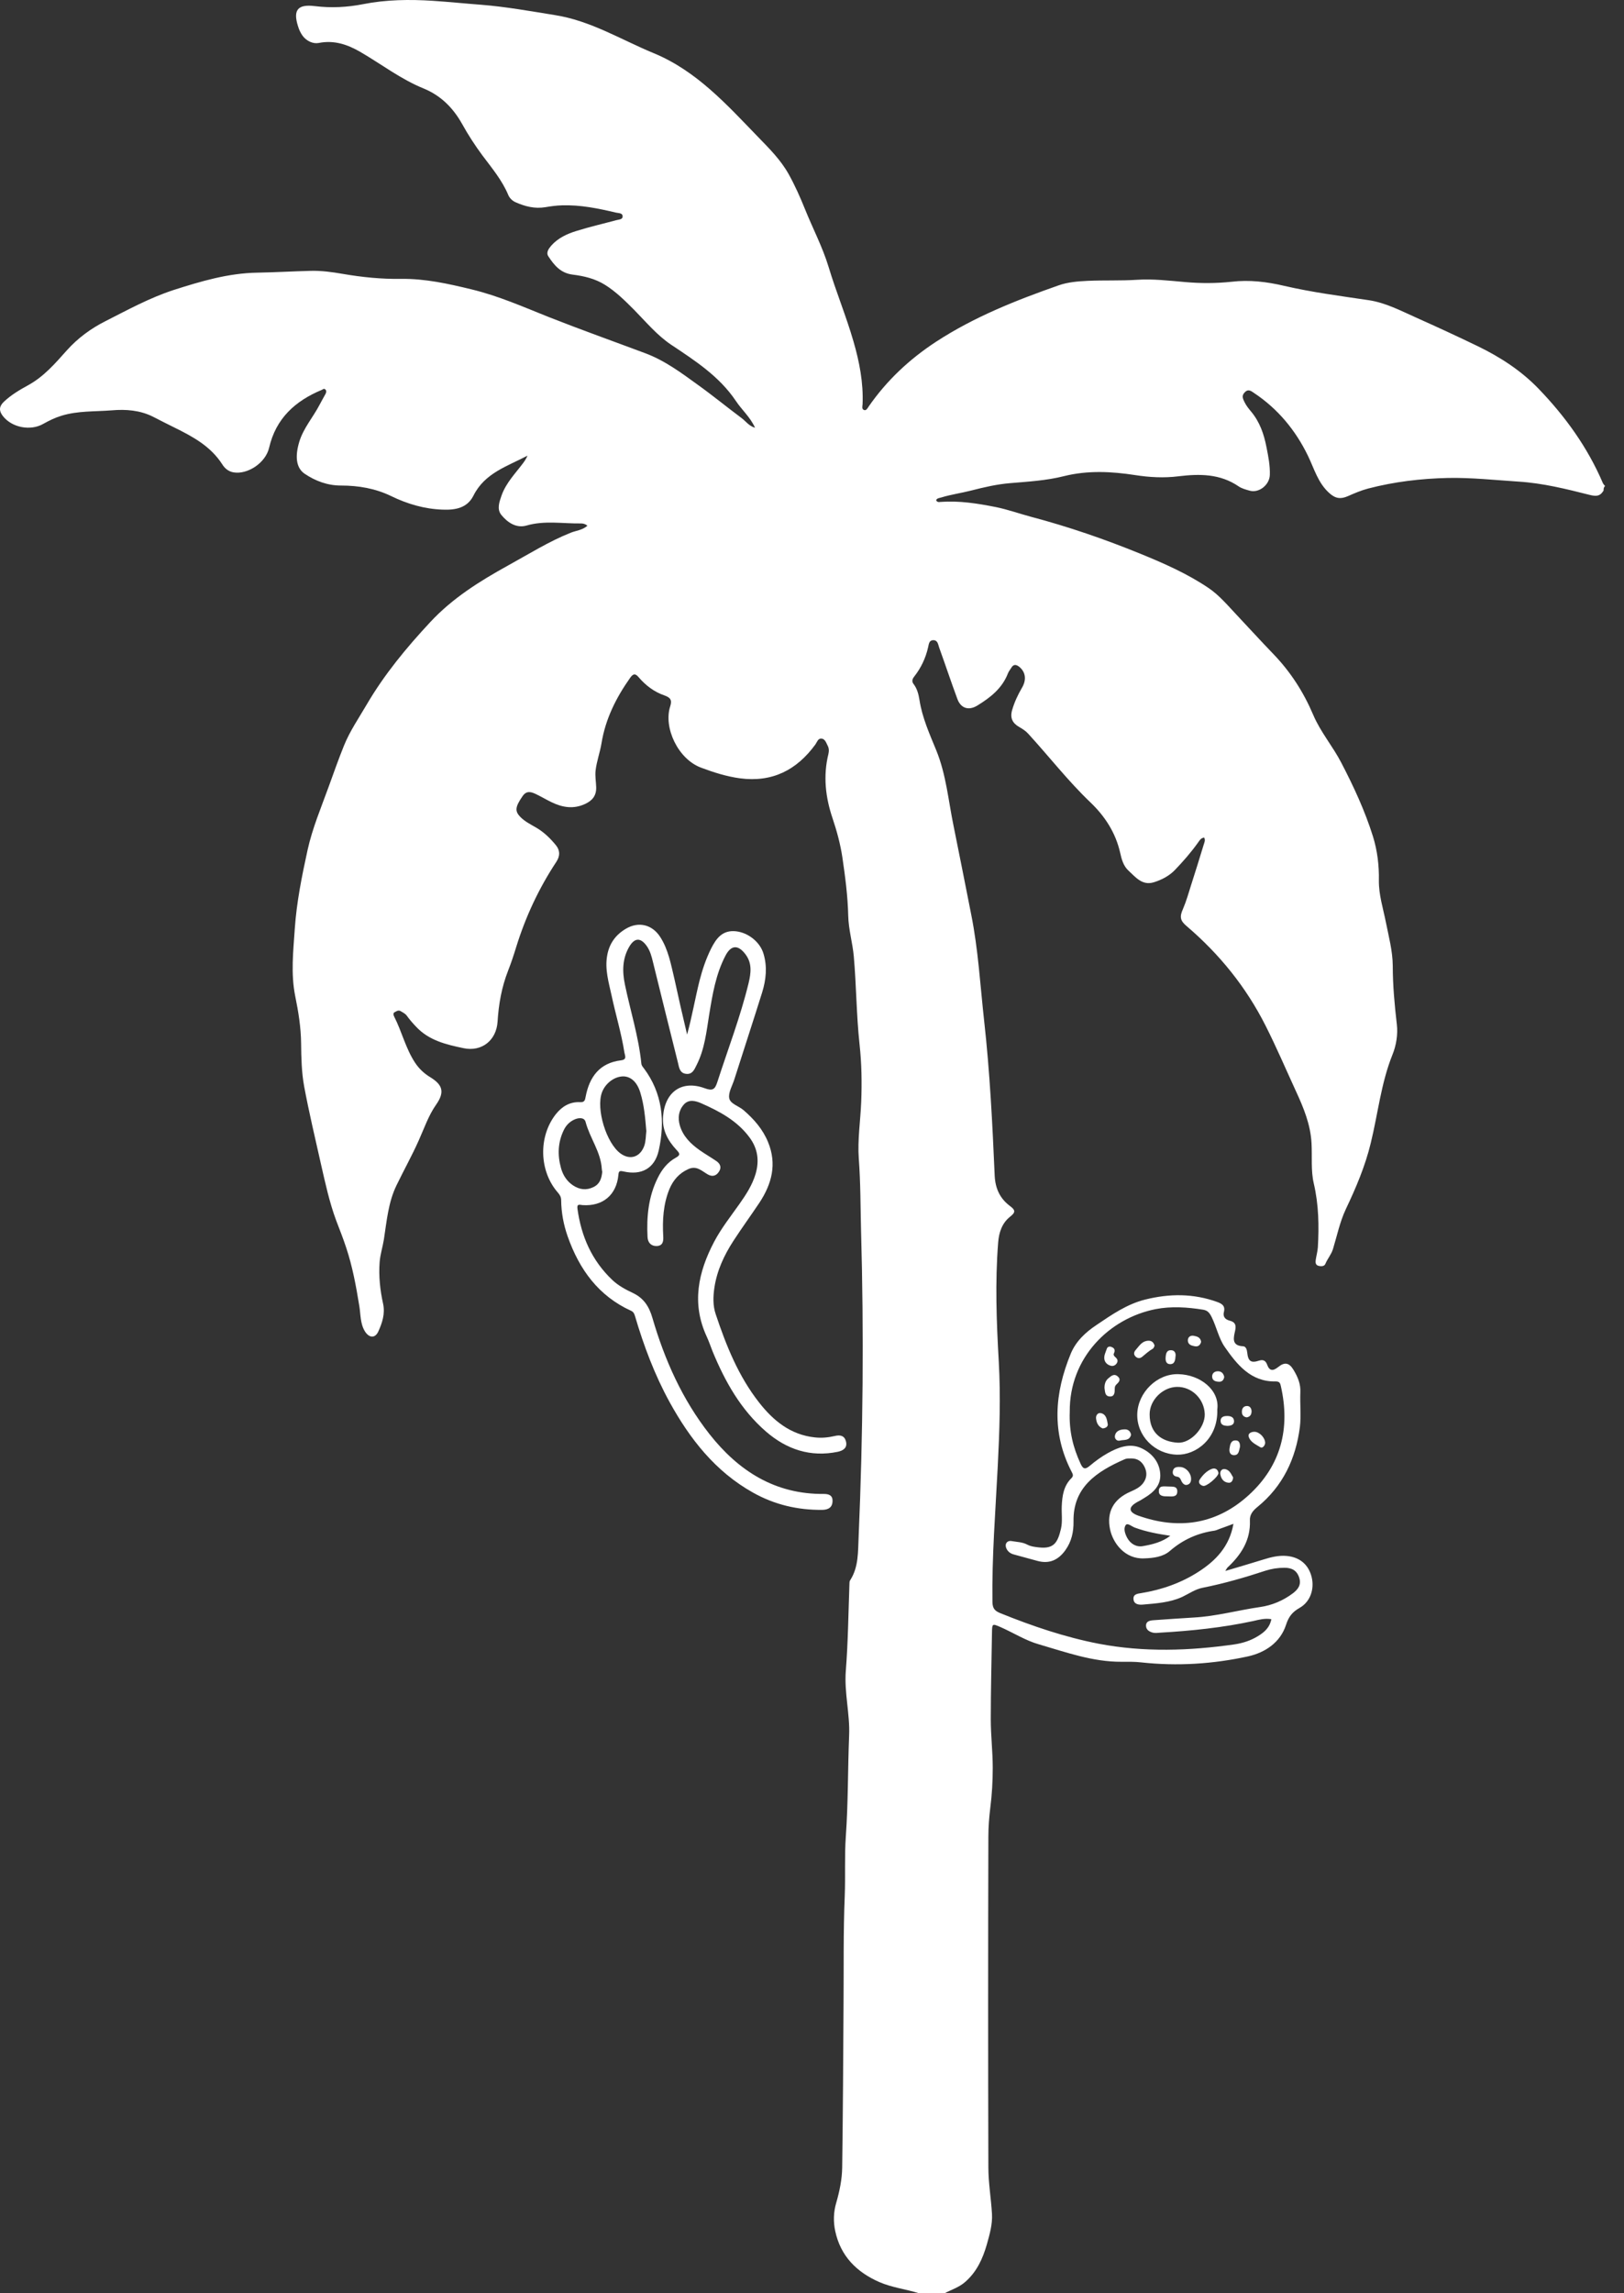 <svg xmlns="http://www.w3.org/2000/svg" width="85" height="120" viewBox="0 0 85 120" fill="none">
<rect x="0" y="0" width="85" height="120" fill="#333333" stroke="none"/>
<path d="M83.931 25.669C83.757 25.962 83.567 25.986 83.212 25.899C81.986 25.589 80.753 25.28 79.473 25.201C78.24 25.121 77.015 24.986 75.782 25.01C74.367 25.042 72.968 25.209 71.601 25.566C71.245 25.661 70.889 25.811 70.549 25.962C70.186 26.121 69.909 26.105 69.577 25.803C68.977 25.264 68.787 24.526 68.455 23.844C67.807 22.511 66.882 21.392 65.641 20.567C65.507 20.48 65.349 20.329 65.159 20.52C64.969 20.702 65.049 20.861 65.143 21.051C65.23 21.226 65.349 21.377 65.475 21.527C65.934 22.075 66.155 22.709 66.289 23.408C66.384 23.884 66.479 24.36 66.463 24.852C66.448 25.367 65.902 25.811 65.412 25.677C65.215 25.621 65.001 25.566 64.835 25.454C63.863 24.788 62.796 24.788 61.681 24.923C60.923 25.018 60.164 24.978 59.405 24.859C58.172 24.669 56.931 24.606 55.69 24.915C54.781 25.145 53.833 25.201 52.892 25.28C52.197 25.335 51.509 25.494 50.83 25.669C50.308 25.803 49.77 25.875 49.257 26.034C49.154 26.065 49.043 26.065 48.996 26.176C49.059 26.295 49.154 26.272 49.225 26.264C50.205 26.192 51.161 26.343 52.118 26.533C52.742 26.66 53.343 26.875 53.959 27.041C55.912 27.557 57.824 28.215 59.69 28.977C60.915 29.477 62.14 30.016 63.246 30.762C63.823 31.151 64.266 31.69 64.74 32.19C65.38 32.872 66.005 33.555 66.653 34.229C67.546 35.157 68.226 36.212 68.732 37.403C69.111 38.299 69.759 39.053 70.202 39.91C70.85 41.155 71.443 42.432 71.862 43.773C72.091 44.511 72.186 45.297 72.17 46.074C72.162 46.82 72.391 47.526 72.533 48.24C72.684 49.002 72.889 49.747 72.897 50.533C72.897 51.564 72.992 52.58 73.11 53.603C73.174 54.119 73.079 54.706 72.881 55.19C72.281 56.681 72.122 58.284 71.743 59.823C71.451 61.029 70.968 62.163 70.439 63.274C70.123 63.949 69.981 64.663 69.767 65.361C69.68 65.646 69.483 65.861 69.372 66.13C69.317 66.273 69.143 66.273 69 66.234C68.842 66.186 68.85 66.043 68.866 65.924C68.898 65.702 68.961 65.488 68.977 65.266C69.04 64.147 69.024 63.044 68.763 61.925C68.605 61.251 68.684 60.513 68.645 59.807C68.589 58.839 68.234 57.975 67.838 57.118C67.309 55.967 66.811 54.801 66.242 53.675C65.222 51.651 63.823 49.922 62.1 48.454C61.761 48.169 61.737 47.962 61.919 47.558C62.093 47.153 62.211 46.725 62.345 46.304C62.567 45.606 62.788 44.908 63.001 44.202C63.033 44.091 63.104 43.964 63.025 43.829C62.851 43.845 62.78 43.987 62.693 44.106C62.33 44.614 61.919 45.082 61.492 45.527C61.184 45.844 60.796 46.042 60.385 46.169C59.785 46.352 59.437 45.9 59.065 45.558C58.804 45.32 58.702 44.963 58.631 44.63C58.394 43.575 57.832 42.71 57.066 41.98C55.896 40.862 54.908 39.584 53.817 38.394C53.691 38.252 53.517 38.14 53.351 38.045C52.987 37.839 52.853 37.561 52.979 37.141C53.098 36.736 53.272 36.363 53.485 35.998C53.746 35.562 53.675 35.157 53.343 34.888C53.177 34.761 53.043 34.753 52.932 34.943C52.877 35.038 52.798 35.126 52.758 35.229C52.458 36.014 51.841 36.498 51.154 36.919C50.703 37.196 50.292 37.069 50.11 36.578C49.778 35.681 49.478 34.776 49.154 33.88C49.099 33.721 49.083 33.491 48.838 33.499C48.624 33.507 48.617 33.706 48.577 33.872C48.45 34.435 48.206 34.951 47.85 35.403C47.747 35.53 47.715 35.657 47.81 35.784C48.008 36.038 48.079 36.34 48.126 36.633C48.269 37.553 48.648 38.394 48.996 39.243C49.525 40.528 49.636 41.901 49.913 43.234C50.229 44.781 50.529 46.328 50.837 47.875C51.201 49.7 51.304 51.556 51.509 53.405C51.81 56.102 51.944 58.808 52.062 61.521C52.094 62.203 52.347 62.719 52.853 63.1C53.177 63.338 53.145 63.449 52.853 63.679C52.442 64.012 52.284 64.496 52.244 65.012C52.078 67.09 52.157 69.177 52.276 71.255C52.379 73.088 52.315 74.913 52.221 76.746C52.102 79.102 51.912 81.458 51.944 83.83C51.952 84.171 52.07 84.299 52.371 84.418C54.038 85.092 55.746 85.671 57.508 86.012C59.871 86.464 62.251 86.385 64.622 86.044C65.049 85.98 65.467 85.846 65.839 85.615C66.163 85.417 66.455 85.179 66.542 84.727C66.21 84.671 65.902 84.751 65.602 84.822C63.989 85.171 62.353 85.338 60.717 85.433C60.606 85.441 60.488 85.457 60.385 85.441C60.18 85.401 59.99 85.298 59.982 85.076C59.974 84.846 60.164 84.798 60.361 84.782C61.073 84.735 61.776 84.679 62.488 84.64C63.657 84.576 64.788 84.259 65.95 84.092C66.566 84.005 67.159 83.759 67.673 83.37C67.941 83.164 68.123 82.926 67.997 82.545C67.87 82.164 67.601 82.037 67.23 82.037C66.89 82.037 66.566 82.085 66.242 82.188C65.159 82.545 64.061 82.862 62.938 83.085C62.567 83.156 62.227 83.394 61.879 83.561C61.223 83.862 60.504 83.902 59.8 83.965C59.587 83.981 59.342 83.942 59.326 83.672C59.31 83.418 59.532 83.394 59.737 83.362C60.804 83.188 61.824 82.831 62.733 82.244C63.634 81.665 64.353 80.919 64.558 79.737C64.298 79.832 64.076 79.919 63.847 79.998C63.752 80.03 63.665 80.078 63.571 80.094C62.685 80.221 61.919 80.562 61.231 81.157C60.875 81.466 60.377 81.53 59.887 81.546C58.876 81.593 58.251 80.744 58.101 80.03C57.911 79.126 58.275 78.443 59.168 78.055C59.413 77.944 59.65 77.841 59.824 77.618C60.03 77.349 60.053 77.055 59.903 76.754C59.761 76.468 59.532 76.309 59.2 76.317C59.089 76.317 58.97 76.309 58.868 76.357C57.382 77.007 56.157 77.832 56.188 79.61C56.196 80.157 56.086 80.665 55.761 81.117C55.398 81.625 54.932 81.847 54.307 81.68C53.888 81.569 53.477 81.45 53.058 81.339C52.885 81.292 52.758 81.196 52.679 81.038C52.568 80.808 52.695 80.594 52.956 80.641C53.224 80.689 53.509 80.689 53.762 80.823C53.959 80.927 54.181 80.951 54.402 80.974C55.177 81.054 55.366 80.697 55.532 79.99C55.619 79.61 55.556 79.213 55.572 78.816C55.596 78.277 55.667 77.753 56.078 77.349C56.196 77.23 56.157 77.142 56.093 77.023C55.026 74.969 55.192 72.898 56.046 70.827C56.315 70.184 56.813 69.716 57.398 69.328C58.196 68.788 58.986 68.241 59.935 68.003C61.207 67.685 62.464 67.677 63.713 68.13C63.95 68.217 64.139 68.328 64.061 68.645C63.997 68.891 64.116 69.042 64.361 69.106C64.638 69.177 64.716 69.32 64.645 69.637C64.574 69.97 64.432 70.422 65.064 70.446C65.207 70.454 65.262 70.613 65.278 70.764C65.325 71.232 65.475 71.335 65.894 71.2C66.108 71.129 66.242 71.192 66.321 71.406C66.44 71.74 66.621 71.755 66.89 71.541C67.238 71.255 67.475 71.303 67.704 71.684C67.925 72.049 68.084 72.422 68.06 72.866C68.036 73.469 68.107 74.08 68.036 74.667C67.823 76.333 67.143 77.769 65.823 78.848C65.578 79.046 65.404 79.253 65.42 79.562C65.46 80.585 64.969 81.347 64.258 82.014C64.227 82.037 64.211 82.077 64.132 82.204C64.843 81.99 65.483 81.807 66.115 81.609C66.519 81.482 66.922 81.379 67.349 81.419C68.036 81.482 68.495 81.879 68.653 82.529C68.803 83.156 68.582 83.814 68.028 84.132C67.649 84.346 67.451 84.584 67.309 85.028C67.009 85.949 66.218 86.472 65.333 86.671C63.491 87.075 61.618 87.194 59.729 86.988C59.389 86.948 59.042 86.956 58.694 86.956C57.192 86.964 55.793 86.456 54.378 86.044C53.675 85.846 53.035 85.433 52.363 85.139C51.928 84.949 51.928 84.957 51.92 85.441C51.897 86.948 51.857 88.456 51.857 89.963C51.857 90.812 51.96 91.661 51.96 92.51C51.96 93.2 51.92 93.906 51.833 94.588C51.77 95.096 51.731 95.612 51.731 96.12C51.715 101.879 51.715 107.639 51.731 113.407C51.731 114.224 51.873 115.034 51.92 115.851C51.952 116.398 51.794 116.93 51.651 117.445C51.438 118.183 51.13 118.873 50.521 119.405C50.197 119.691 49.802 119.81 49.438 120C48.996 120 48.545 120 48.103 120C47.423 119.786 46.704 119.706 46.04 119.421C44.831 118.897 43.993 118.048 43.716 116.747C43.613 116.271 43.621 115.755 43.771 115.256C43.945 114.653 44.072 114.034 44.08 113.415C44.119 110.551 44.135 107.687 44.151 104.823C44.167 102.951 44.135 101.078 44.214 99.206C44.254 98.174 44.198 97.135 44.269 96.112C44.396 94.343 44.372 92.573 44.443 90.812C44.491 89.685 44.182 88.575 44.269 87.44C44.388 85.925 44.404 84.41 44.459 82.894C44.459 82.823 44.459 82.743 44.499 82.688C44.949 81.99 44.902 81.189 44.941 80.411C45.17 75.088 45.218 69.756 45.068 64.433C45.036 63.163 45.044 61.894 44.949 60.624C44.878 59.649 45.036 58.649 45.075 57.665C45.115 56.658 45.099 55.65 44.989 54.65C44.823 53.119 44.823 51.58 44.688 50.049C44.625 49.335 44.412 48.645 44.396 47.915C44.372 46.891 44.238 45.868 44.088 44.852C43.985 44.17 43.803 43.496 43.582 42.837C43.202 41.718 43.076 40.6 43.36 39.45C43.4 39.283 43.384 39.132 43.313 39.005C43.242 38.862 43.179 38.664 42.997 38.648C42.815 38.632 42.768 38.823 42.681 38.95C41.701 40.298 40.42 40.949 38.729 40.727C38.025 40.632 37.353 40.417 36.697 40.171C35.48 39.719 34.721 38.069 35.077 36.966C35.188 36.625 35.085 36.498 34.769 36.387C34.239 36.205 33.789 35.863 33.425 35.435C33.243 35.213 33.125 35.268 32.983 35.467C32.248 36.506 31.686 37.625 31.481 38.902C31.402 39.378 31.228 39.838 31.173 40.322C31.141 40.616 31.196 40.901 31.204 41.187C31.22 41.631 31.007 41.885 30.643 42.06C30.027 42.353 29.442 42.258 28.857 41.972C28.596 41.845 28.343 41.695 28.082 41.568C27.822 41.441 27.569 41.346 27.355 41.655C26.96 42.226 26.936 42.448 27.244 42.758C27.482 42.996 27.79 43.147 28.074 43.313C28.477 43.551 28.802 43.868 29.094 44.225C29.307 44.487 29.331 44.773 29.118 45.098C28.201 46.487 27.505 47.978 27.015 49.565C26.889 49.977 26.755 50.382 26.596 50.787C26.256 51.651 26.099 52.548 26.043 53.46C25.98 54.444 25.213 55.047 24.265 54.849C23.348 54.658 22.447 54.444 21.775 53.722C21.601 53.54 21.435 53.349 21.293 53.151C21.206 53.032 21.079 52.976 20.961 52.905C20.842 52.842 20.74 52.921 20.653 52.968C20.566 53.008 20.59 53.119 20.629 53.191C21.032 53.976 21.23 54.857 21.72 55.602C21.933 55.928 22.202 56.174 22.526 56.372C23.19 56.777 23.269 57.165 22.834 57.792C22.431 58.363 22.21 59.022 21.925 59.657C21.57 60.458 21.143 61.219 20.763 62.005C20.321 62.901 20.242 63.893 20.092 64.861C20.028 65.258 19.902 65.638 19.87 66.043C19.815 66.781 19.894 67.511 20.052 68.225C20.163 68.749 20.005 69.225 19.799 69.677C19.633 70.034 19.333 70.018 19.111 69.685C18.843 69.264 18.882 68.772 18.803 68.32C18.637 67.297 18.448 66.273 18.123 65.297C17.965 64.813 17.776 64.337 17.594 63.861C17.238 62.901 17.025 61.902 16.796 60.902C16.495 59.553 16.171 58.205 15.918 56.84C15.784 56.102 15.768 55.349 15.76 54.603C15.752 53.762 15.618 52.937 15.452 52.127C15.215 50.945 15.349 49.787 15.428 48.613C15.523 47.209 15.8 45.844 16.1 44.471C16.353 43.329 16.811 42.25 17.207 41.155C17.468 40.433 17.72 39.719 18.005 39.013C18.313 38.252 18.779 37.577 19.191 36.871C20.115 35.292 21.269 33.896 22.51 32.563C23.68 31.302 25.103 30.413 26.596 29.588C27.679 28.993 28.723 28.334 29.877 27.874C30.153 27.763 30.477 27.747 30.746 27.509C30.643 27.422 30.532 27.39 30.414 27.39C29.465 27.406 28.509 27.224 27.553 27.501C27.023 27.652 26.565 27.343 26.241 26.946C25.996 26.645 26.13 26.272 26.256 25.915C26.494 25.256 26.976 24.772 27.379 24.233C27.466 24.114 27.545 23.995 27.608 23.844C26.557 24.399 25.371 24.748 24.779 25.938C24.447 26.597 23.814 26.692 23.174 26.668C22.226 26.637 21.325 26.375 20.463 25.954C19.641 25.558 18.764 25.407 17.847 25.407C17.151 25.407 16.519 25.177 15.942 24.788C15.492 24.479 15.436 23.876 15.665 23.114C15.887 22.392 16.385 21.837 16.724 21.186C16.827 20.988 16.938 20.797 17.041 20.607C17.08 20.528 17.096 20.44 17.025 20.377C16.954 20.313 16.898 20.377 16.843 20.401C15.452 20.98 14.44 21.892 14.085 23.431C13.895 24.241 12.939 24.844 12.219 24.717C11.943 24.669 11.753 24.494 11.627 24.288C11.018 23.344 10.085 22.844 9.121 22.368C8.75 22.186 8.378 21.995 8.007 21.805C7.327 21.464 6.584 21.408 5.849 21.472C4.972 21.543 4.078 21.488 3.209 21.757C2.869 21.86 2.569 22.011 2.268 22.178C1.597 22.567 0.601 22.376 0.134 21.749C-0.055 21.496 -0.055 21.265 0.206 21.02C0.585 20.663 1.028 20.401 1.478 20.155C2.3 19.703 2.893 19.012 3.501 18.33C4.071 17.695 4.758 17.188 5.517 16.807C6.687 16.212 7.849 15.577 9.097 15.172C10.512 14.72 11.951 14.292 13.46 14.268C14.393 14.252 15.318 14.197 16.25 14.173C16.819 14.157 17.389 14.236 17.942 14.332C18.953 14.506 19.973 14.609 21 14.593C22.257 14.577 23.466 14.847 24.676 15.141C26.091 15.482 27.395 16.061 28.73 16.593C30.398 17.251 32.09 17.854 33.765 18.481C34.793 18.862 35.662 19.512 36.539 20.147C37.314 20.702 38.057 21.313 38.824 21.884C39.037 22.043 39.195 22.289 39.519 22.384C39.266 21.821 38.824 21.448 38.515 20.98C37.646 19.687 36.373 18.869 35.125 18.037C34.382 17.537 33.821 16.854 33.204 16.228C32.722 15.744 32.248 15.268 31.663 14.903C31.141 14.577 30.556 14.443 29.979 14.371C29.339 14.292 29.007 13.879 28.699 13.411C28.572 13.213 28.715 13.014 28.857 12.848C29.213 12.451 29.679 12.237 30.169 12.086C30.849 11.872 31.552 11.713 32.248 11.523C32.374 11.491 32.58 11.491 32.587 11.341C32.603 11.134 32.374 11.158 32.24 11.126C31.307 10.904 30.374 10.714 29.41 10.745C29.118 10.753 28.833 10.793 28.549 10.841C27.988 10.936 27.474 10.801 26.976 10.579C26.802 10.499 26.668 10.357 26.604 10.206C26.28 9.428 25.743 8.794 25.245 8.127C24.858 7.604 24.502 7.056 24.186 6.485C23.719 5.652 23.079 5.001 22.17 4.629C20.977 4.145 19.965 3.359 18.859 2.717C18.187 2.328 17.491 2.09 16.685 2.248C16.393 2.304 16.061 2.161 15.847 1.884C15.729 1.725 15.65 1.55 15.594 1.36C15.326 0.503 15.602 0.21 16.487 0.321C17.325 0.424 18.163 0.384 19.009 0.217C20.21 -0.021 21.443 -0.036 22.66 0.043C23.498 0.098 24.344 0.186 25.182 0.249C26.478 0.352 27.75 0.582 29.039 0.789C30.912 1.082 32.501 2.074 34.208 2.78C36.46 3.708 38.041 5.477 39.677 7.167C40.262 7.77 40.863 8.365 41.282 9.119C41.614 9.714 41.89 10.341 42.143 10.968C42.546 11.967 43.052 12.927 43.368 13.966C43.764 15.284 44.293 16.553 44.672 17.87C44.981 18.933 45.194 20.028 45.147 21.154C45.139 21.258 45.091 21.408 45.226 21.456C45.344 21.496 45.407 21.361 45.471 21.265C46.419 19.901 47.597 18.798 48.988 17.886C50.995 16.577 53.185 15.712 55.422 14.927C55.904 14.76 56.425 14.72 56.931 14.696C57.793 14.657 58.646 14.696 59.508 14.641C60.346 14.585 61.199 14.688 62.037 14.76C62.843 14.831 63.65 14.831 64.456 14.744C65.396 14.633 66.305 14.744 67.214 14.958C68.684 15.299 70.178 15.49 71.664 15.712C72.533 15.847 73.316 16.259 74.114 16.616C75.197 17.1 76.28 17.6 77.347 18.116C78.525 18.687 79.615 19.393 80.532 20.345C81.931 21.797 83.093 23.408 83.891 25.272C83.915 25.335 83.97 25.383 84.01 25.431C83.931 25.502 83.931 25.589 83.931 25.669ZM55.991 73.874C55.951 74.905 56.172 75.754 56.552 76.579C56.67 76.841 56.773 76.928 57.034 76.706C57.334 76.452 57.651 76.222 57.99 76.032C58.536 75.73 59.136 75.5 59.737 75.778C60.267 76.024 60.67 76.468 60.725 77.095C60.78 77.722 60.377 78.094 59.887 78.388C59.824 78.42 59.769 78.467 59.706 78.499C59.484 78.618 59.168 78.769 59.176 78.983C59.192 79.189 59.532 79.3 59.761 79.372C61.84 80.054 63.752 79.705 65.365 78.229C67.04 76.698 67.546 74.754 67.04 72.533C67.009 72.39 66.977 72.287 66.779 72.287C65.467 72.319 64.74 71.398 64.1 70.478C63.792 70.034 63.673 69.439 63.42 68.923C63.302 68.685 63.199 68.574 62.978 68.534C62.148 68.399 61.302 68.344 60.488 68.502C58.069 68.979 55.967 71.033 55.991 73.874ZM61.255 80.363C60.614 80.268 59.998 80.157 59.397 79.935C59.239 79.879 59.018 79.673 58.923 79.8C58.789 79.983 58.883 80.252 58.994 80.466C59.176 80.8 59.492 80.966 59.824 80.903C60.33 80.816 60.828 80.689 61.255 80.363Z" fill="white"></path>
<path d="M35.963 54.135C36.224 53.183 36.382 52.246 36.611 51.326C36.761 50.739 36.951 50.176 37.219 49.636C37.488 49.105 37.812 48.653 38.523 48.732C39.156 48.803 39.78 49.287 39.962 49.906C40.167 50.588 40.096 51.263 39.891 51.929C39.417 53.444 38.919 54.96 38.437 56.475C38.334 56.808 38.112 57.165 38.168 57.467C38.223 57.76 38.658 57.871 38.911 58.086C39.456 58.554 39.922 59.085 40.199 59.76C40.673 60.91 40.397 61.949 39.749 62.933C39.298 63.608 38.824 64.258 38.381 64.94C37.899 65.686 37.528 66.48 37.393 67.368C37.322 67.844 37.306 68.32 37.464 68.78C38.01 70.415 38.65 72.009 39.725 73.382C40.476 74.342 41.377 75.08 42.649 75.215C43.005 75.254 43.345 75.222 43.685 75.143C43.977 75.072 44.198 75.119 44.277 75.421C44.364 75.762 44.135 75.905 43.851 75.968C42.42 76.262 41.179 75.849 40.096 74.913C38.776 73.771 37.947 72.295 37.291 70.7C37.188 70.438 37.101 70.177 36.982 69.923C36.192 68.201 36.54 66.575 37.377 64.98C37.749 64.274 38.247 63.647 38.705 62.997C39.053 62.505 39.377 62.005 39.551 61.418C39.749 60.728 39.662 60.101 39.227 59.514C38.579 58.641 37.654 58.149 36.698 57.729C36.405 57.602 36.057 57.507 35.797 57.792C35.52 58.102 35.465 58.49 35.583 58.895C35.749 59.458 36.144 59.847 36.611 60.18C36.895 60.379 37.196 60.553 37.488 60.751C37.702 60.894 37.781 61.093 37.622 61.323C37.472 61.545 37.267 61.584 37.038 61.45C36.721 61.267 36.453 60.974 36.018 61.18C35.544 61.394 35.236 61.751 35.038 62.219C34.714 63.013 34.666 63.846 34.714 64.695C34.73 64.964 34.69 65.186 34.374 65.202C34.074 65.21 33.908 65.02 33.892 64.734C33.837 63.663 33.939 62.608 34.429 61.632C34.643 61.196 34.935 60.823 35.362 60.585C35.623 60.442 35.591 60.363 35.409 60.172C34.951 59.68 34.643 59.117 34.706 58.403C34.809 57.126 35.694 56.507 36.88 56.943C37.314 57.102 37.425 56.999 37.551 56.602C38.105 54.888 38.753 53.206 39.179 51.453C39.306 50.922 39.377 50.406 39.014 49.93C38.626 49.422 38.263 49.446 37.97 50.009C37.464 50.977 37.291 52.04 37.117 53.103C36.974 54 36.88 54.904 36.461 55.729C36.342 55.967 36.239 56.237 35.899 56.19C35.583 56.15 35.544 55.872 35.488 55.626C35.046 53.865 34.611 52.104 34.176 50.342C34.105 50.041 34.026 49.747 33.844 49.493C33.528 49.057 33.22 49.065 32.943 49.525C32.572 50.152 32.564 50.819 32.706 51.509C32.991 52.889 33.425 54.238 33.568 55.65C33.576 55.753 33.639 55.825 33.702 55.904C34.674 57.205 34.817 58.681 34.477 60.204C34.263 61.148 33.568 61.513 32.635 61.299C32.422 61.251 32.382 61.283 32.366 61.489C32.264 62.536 31.544 63.132 30.493 63.06C30.351 63.052 30.185 62.965 30.224 63.251C30.422 64.695 30.975 65.956 32.042 66.971C32.358 67.273 32.746 67.479 33.133 67.662C33.694 67.931 33.971 68.36 34.145 68.955C34.785 71.153 35.71 73.231 37.132 75.04C38.658 76.976 40.571 78.198 43.123 78.174C43.376 78.174 43.582 78.245 43.574 78.539C43.574 78.872 43.361 78.999 43.052 79.007C41.756 79.023 40.539 78.737 39.409 78.102C37.441 77 36.113 75.302 35.046 73.366C34.263 71.938 33.694 70.423 33.236 68.868C33.196 68.741 33.165 68.653 33.03 68.59C31.323 67.812 30.319 66.424 29.711 64.695C29.497 64.084 29.379 63.457 29.371 62.806C29.371 62.64 29.308 62.529 29.197 62.402C28.217 61.283 28.169 59.474 29.094 58.3C29.418 57.895 29.829 57.649 30.351 57.673C30.588 57.689 30.62 57.578 30.651 57.395C30.849 56.348 31.386 55.618 32.509 55.483C32.833 55.444 32.706 55.23 32.682 55.079C32.525 54.071 32.224 53.095 32.011 52.096C31.861 51.406 31.647 50.715 31.782 49.985C31.892 49.367 32.232 48.906 32.762 48.597C33.418 48.208 34.129 48.375 34.548 49.017C34.983 49.684 35.117 50.469 35.299 51.223C35.512 52.207 35.733 53.175 35.963 54.135ZM33.829 59.188C33.773 58.522 33.718 57.832 33.512 57.165C33.346 56.626 33.03 56.34 32.643 56.324C32.177 56.316 31.687 56.673 31.505 57.165C31.189 58.03 31.734 59.823 32.485 60.363C32.983 60.72 33.505 60.545 33.718 59.966C33.805 59.72 33.797 59.466 33.829 59.188ZM31.521 61.315C31.513 61.267 31.497 61.212 31.497 61.156C31.442 60.267 30.873 59.553 30.651 58.712C30.588 58.459 30.288 58.482 30.074 58.578C29.821 58.689 29.632 58.879 29.513 59.125C29.197 59.768 29.173 60.442 29.363 61.124C29.466 61.497 29.671 61.815 29.995 62.029C30.327 62.251 30.691 62.298 31.062 62.116C31.394 61.957 31.489 61.664 31.521 61.315Z" fill="white"></path>
<path d="M63.713 73.755C63.76 75.302 62.575 76.15 61.602 76.119C60.433 76.087 59.492 75.127 59.524 73.993C59.555 72.866 60.559 71.874 61.674 71.906C62.835 71.93 63.847 72.755 63.713 73.755ZM60.172 74.016C60.172 75.008 60.828 75.444 61.642 75.492C62.33 75.532 63.072 74.699 63.057 74.001C63.033 73.207 62.385 72.564 61.61 72.572C60.852 72.58 60.164 73.271 60.172 74.016Z" fill="white"></path>
<path d="M57.809 72.628C57.809 72.43 57.856 72.255 58.006 72.128C58.156 72.001 58.314 71.851 58.512 72.033C58.686 72.192 58.559 72.327 58.433 72.446C58.362 72.509 58.346 72.581 58.346 72.668C58.346 72.866 58.338 73.096 58.069 73.072C57.816 73.049 57.84 72.795 57.809 72.628Z" fill="white"></path>
<path d="M60.432 70.415C60.409 70.462 60.385 70.55 60.338 70.573C60.132 70.692 59.958 70.851 59.776 71.002C59.666 71.089 59.547 71.089 59.437 70.986C59.326 70.875 59.342 70.756 59.437 70.645C59.602 70.462 59.737 70.224 59.998 70.169C60.195 70.129 60.361 70.169 60.432 70.415Z" fill="white"></path>
<path d="M61.737 76.762C62.077 76.754 62.385 77.119 62.337 77.46C62.322 77.579 62.258 77.666 62.132 77.698C62.021 77.722 61.95 77.666 61.887 77.587C61.8 77.476 61.8 77.293 61.602 77.269C61.452 77.254 61.349 77.142 61.389 76.976C61.42 76.793 61.571 76.754 61.737 76.762Z" fill="white"></path>
<path d="M63.776 77.079C63.768 77.277 63.144 77.801 62.97 77.753C62.788 77.706 62.693 77.563 62.804 77.404C62.962 77.174 63.159 76.968 63.42 76.865C63.618 76.793 63.744 76.896 63.776 77.079Z" fill="white"></path>
<path d="M58.306 70.811C58.267 70.883 58.298 70.938 58.354 70.994C58.464 71.089 58.551 71.192 58.441 71.351C58.37 71.446 58.267 71.494 58.156 71.47C57.982 71.43 57.848 71.319 57.808 71.152C57.761 70.946 57.872 70.756 57.935 70.565C57.966 70.47 58.085 70.438 58.18 70.486C58.338 70.541 58.377 70.66 58.306 70.811Z" fill="white"></path>
<path d="M66.218 75.516C66.202 75.643 66.084 75.802 65.965 75.73C65.736 75.587 65.436 75.46 65.357 75.175C65.309 75.008 65.483 74.921 65.657 74.921C65.918 74.921 66.226 75.238 66.218 75.516Z" fill="white"></path>
<path d="M61.16 77.785C61.342 77.801 61.642 77.737 61.618 78.071C61.602 78.356 61.318 78.301 61.12 78.301C60.915 78.301 60.646 78.301 60.654 78.023C60.654 77.713 60.923 77.785 61.16 77.785Z" fill="white"></path>
<path d="M59.2 75.079C59.113 75.413 58.821 75.325 58.615 75.381C58.473 75.421 58.331 75.302 58.354 75.135C58.402 74.865 58.631 74.802 58.86 74.794C59.042 74.786 59.168 74.889 59.2 75.079Z" fill="white"></path>
<path d="M57.714 74.746C57.477 74.651 57.382 74.437 57.366 74.199C57.358 74.048 57.469 73.913 57.619 73.945C57.896 74.001 57.935 74.27 57.975 74.493C58.014 74.635 57.888 74.731 57.714 74.746Z" fill="white"></path>
<path d="M64.542 77.309C64.527 77.499 64.44 77.603 64.297 77.587C64.037 77.563 63.91 77.372 63.871 77.142C63.847 76.984 63.95 76.849 64.108 76.873C64.368 76.912 64.44 77.15 64.542 77.309Z" fill="white"></path>
<path d="M64.898 75.722C64.843 75.905 64.851 76.167 64.558 76.143C64.376 76.127 64.329 75.96 64.353 75.802C64.384 75.596 64.416 75.357 64.693 75.373C64.867 75.381 64.914 75.548 64.898 75.722Z" fill="white"></path>
<path d="M61.531 70.93C61.515 71.176 61.484 71.382 61.247 71.382C61.033 71.382 60.994 71.2 61.01 71.017C61.025 70.827 61.065 70.637 61.302 70.653C61.492 70.66 61.539 70.819 61.531 70.93Z" fill="white"></path>
<path d="M62.867 70.216C62.82 70.391 62.709 70.478 62.535 70.446C62.361 70.415 62.164 70.359 62.172 70.129C62.179 69.954 62.314 69.867 62.488 69.899C62.662 69.931 62.836 69.986 62.867 70.216Z" fill="white"></path>
<path d="M64.226 74.612C64.076 74.604 63.894 74.572 63.886 74.358C63.879 74.167 64.029 74.096 64.203 74.096C64.4 74.088 64.59 74.144 64.59 74.374C64.59 74.556 64.424 74.612 64.226 74.612Z" fill="white"></path>
<path d="M64.076 72.049C64.052 72.216 63.958 72.311 63.799 72.303C63.633 72.295 63.452 72.255 63.444 72.041C63.436 71.867 63.562 71.755 63.736 71.755C63.918 71.748 64.037 71.859 64.076 72.049Z" fill="white"></path>
<path d="M65.254 74.167C65.088 74.143 65.001 74.04 65.001 73.889C64.993 73.723 65.072 73.58 65.254 73.572C65.42 73.564 65.499 73.691 65.507 73.842C65.507 74.016 65.436 74.135 65.254 74.167Z" fill="white"></path>
</svg>